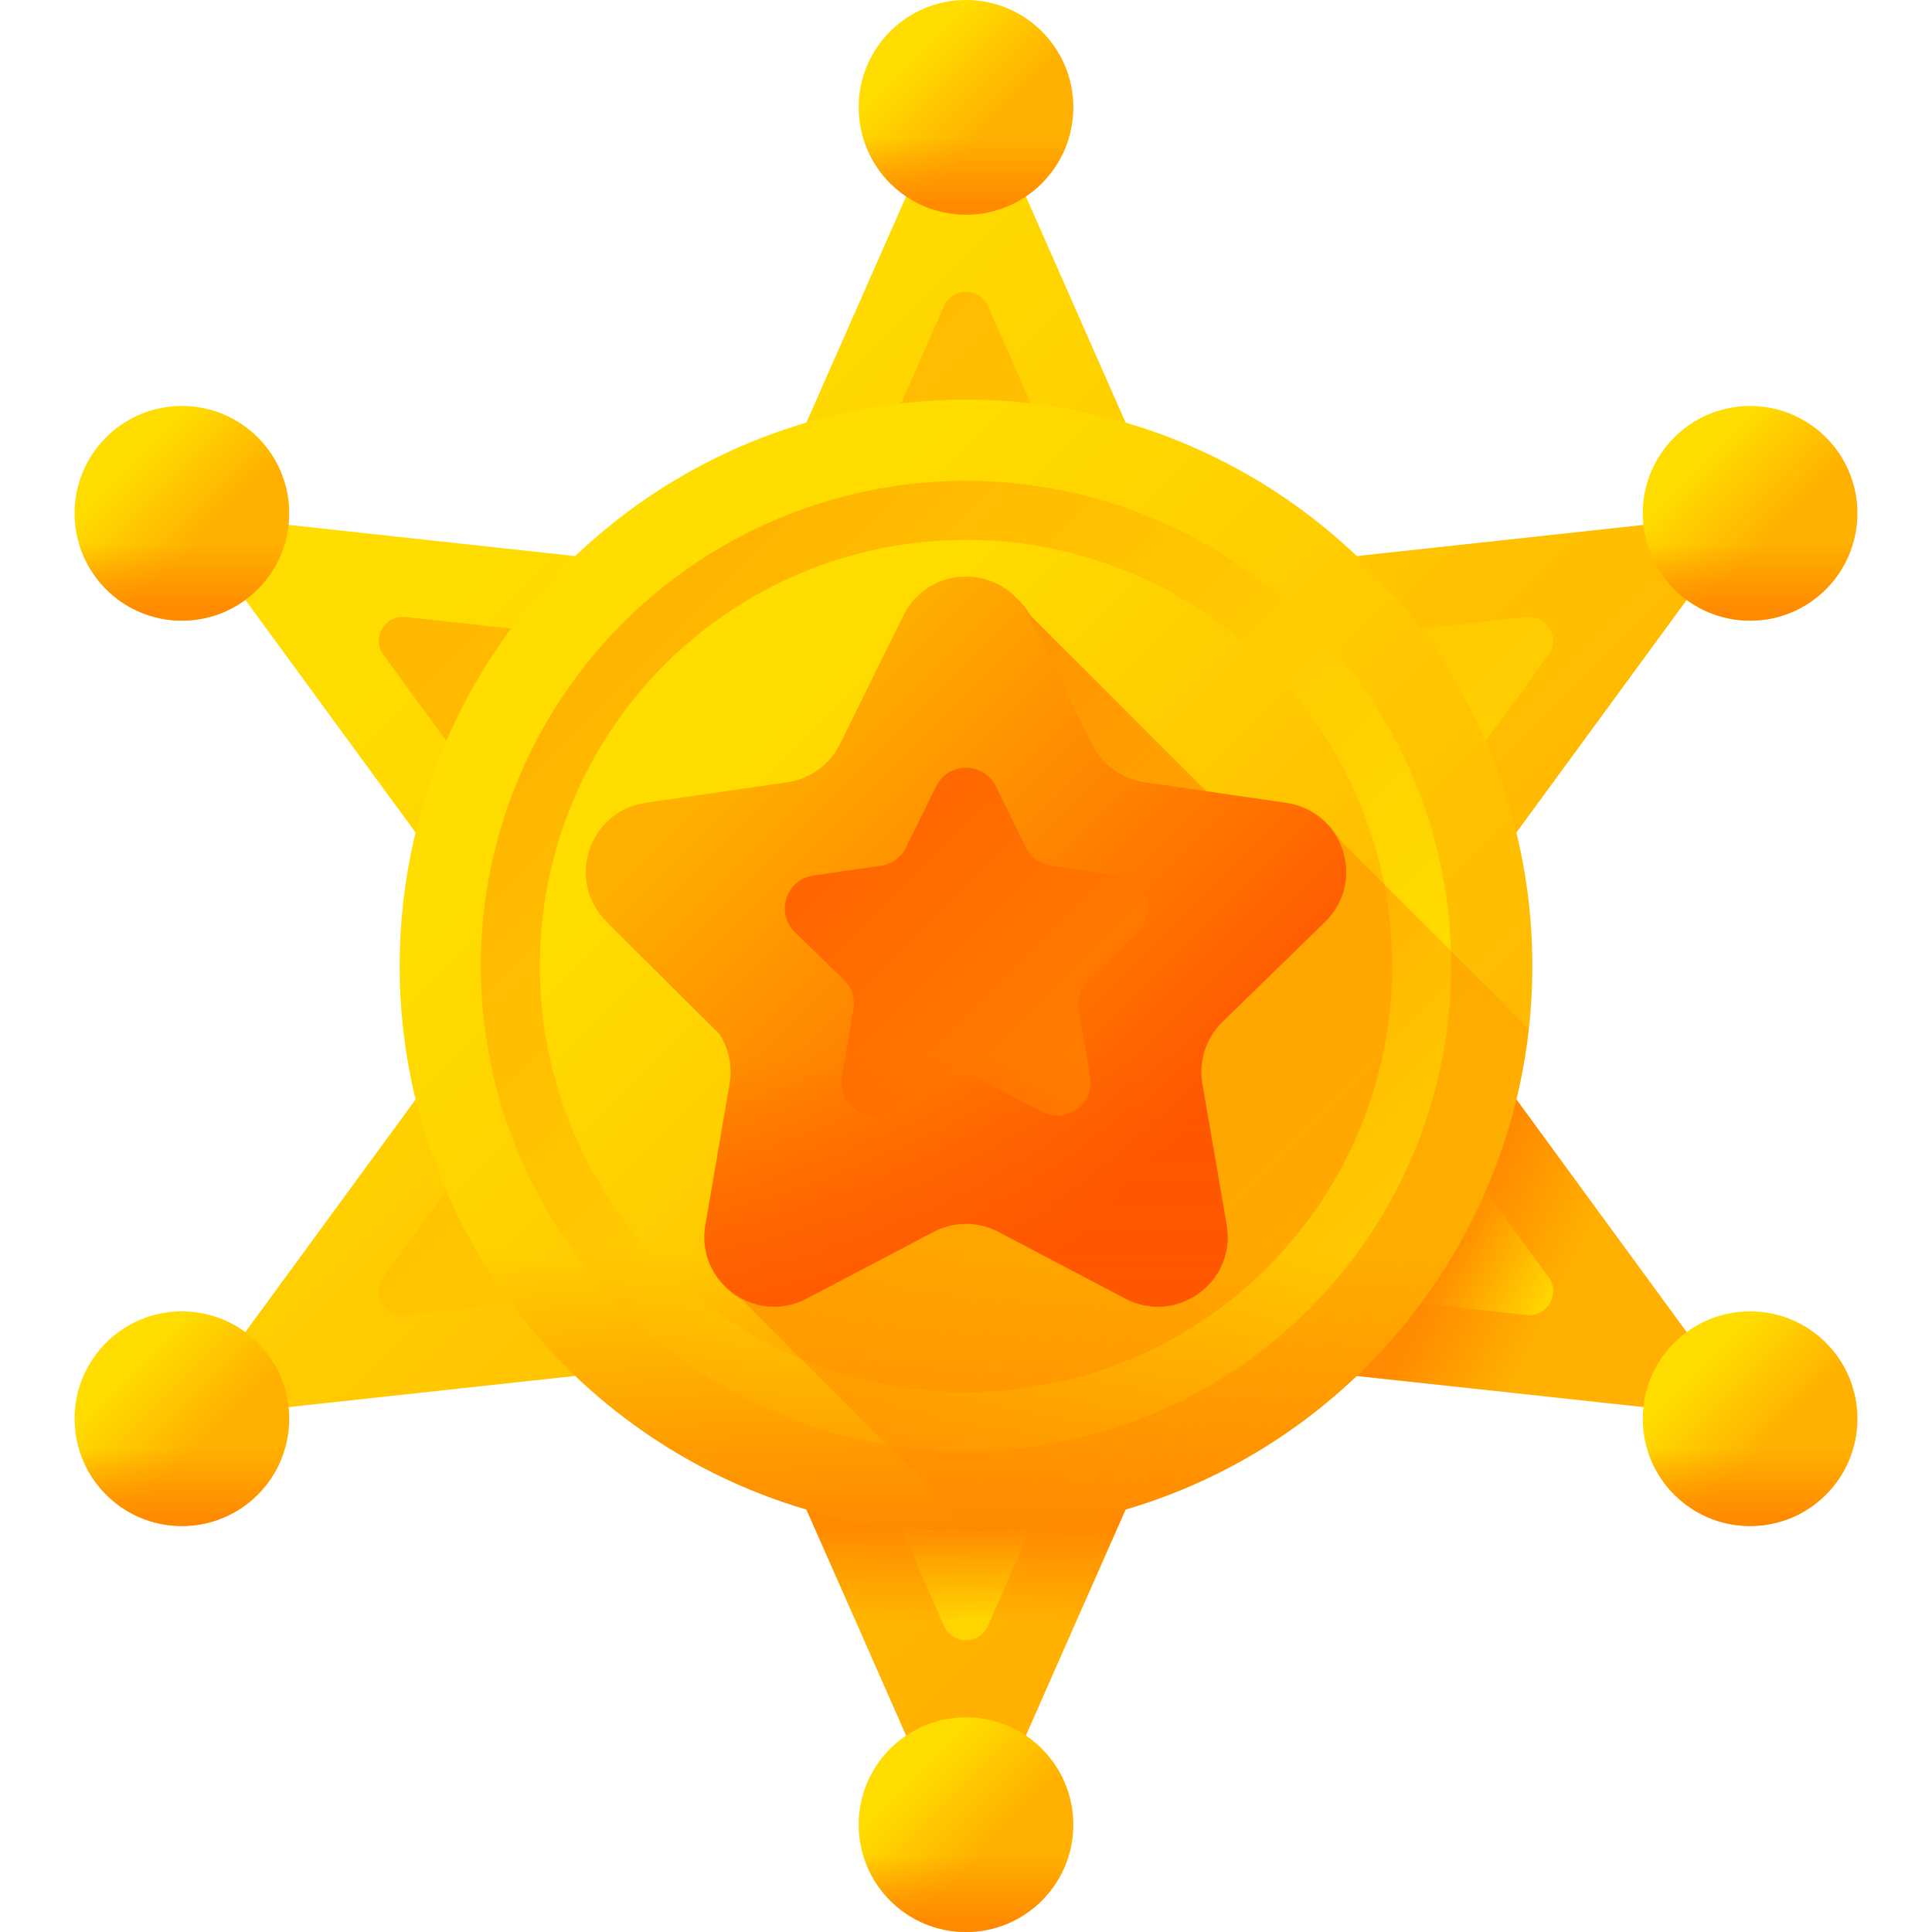 <!--
  - Copyright (c) 2023. Selldone® Business OS™
  -
  - Author: M.Pajuhaan
  - Web: https://selldone.com
  - ━━━━━━━━━━━━━━━━━━━━━━━━━━━━━━━━━━━━━━━━━━━━━━━━━━━━━━
  -
  - All rights reserved. In the weave of time, where traditions and innovations intermingle, this content was crafted.
  - From the essence of thought, through the corridors of creativity, each word, and sentiment has been molded.
  - Not just to exist, but to inspire. Like an artist's stroke or a sculptor's chisel, every nuance is deliberate.
  - Our journey is not just about reaching a destination, but about creating a masterpiece.
  - Tread carefully, for you're treading on dreams.
  -->

<svg id="Capa_1" enable-background="new 0 0 510 510" height="512" viewBox="0 0 510 510" width="512" xmlns="http://www.w3.org/2000/svg" xmlns:xlink="http://www.w3.org/1999/xlink"><linearGradient id="lg1"><stop offset="0" stop-color="#fd0"/><stop offset="1" stop-color="#ffb000"/></linearGradient><linearGradient id="SVGID_1_" gradientUnits="userSpaceOnUse" x1="135" x2="355.273" xlink:href="#lg1" y1="135" y2="355.273"/><linearGradient id="SVGID_2_" gradientUnits="userSpaceOnUse" x1="398.916" x2="87.037" xlink:href="#lg1" y1="398.916" y2="87.037"/><linearGradient id="lg2"><stop offset="0" stop-color="#ff8900" stop-opacity="0"/><stop offset="1" stop-color="#ff8900"/></linearGradient><linearGradient id="SVGID_3_" gradientUnits="userSpaceOnUse" x1="410.879" x2="382.379" xlink:href="#lg2" y1="342.324" y2="327.824"/><linearGradient id="SVGID_4_" gradientUnits="userSpaceOnUse" x1="255" x2="255" xlink:href="#lg2" y1="428" y2="402.495"/><linearGradient id="SVGID_5_" gradientUnits="userSpaceOnUse" x1="241.333" x2="261.223" xlink:href="#lg1" y1="14.667" y2="34.557"/><linearGradient id="SVGID_6_" gradientUnits="userSpaceOnUse" x1="255" x2="255" xlink:href="#lg2" y1="36.333" y2="54.67"/><linearGradient id="SVGID_7_" gradientUnits="userSpaceOnUse" x1="241.333" x2="261.223" xlink:href="#lg1" y1="468" y2="487.89"/><linearGradient id="SVGID_8_" gradientUnits="userSpaceOnUse" x1="255" x2="255" xlink:href="#lg2" y1="489.667" y2="508.003"/><linearGradient id="SVGID_9_" gradientUnits="userSpaceOnUse" x1="34.353" x2="54.243" xlink:href="#lg1" y1="360.833" y2="380.723"/><linearGradient id="SVGID_10_" gradientUnits="userSpaceOnUse" x1="48.02" x2="48.02" xlink:href="#lg2" y1="382.5" y2="400.836"/><linearGradient id="SVGID_11_" gradientUnits="userSpaceOnUse" x1="448.313" x2="468.203" xlink:href="#lg1" y1="360.833" y2="380.723"/><linearGradient id="SVGID_12_" gradientUnits="userSpaceOnUse" x1="461.98" x2="461.98" xlink:href="#lg2" y1="382.5" y2="400.836"/><linearGradient id="SVGID_13_" gradientUnits="userSpaceOnUse" x1="34.353" x2="54.243" xlink:href="#lg1" y1="121.833" y2="141.723"/><linearGradient id="SVGID_14_" gradientUnits="userSpaceOnUse" x1="48.02" x2="48.02" xlink:href="#lg2" y1="143.5" y2="161.836"/><linearGradient id="SVGID_15_" gradientUnits="userSpaceOnUse" x1="448.313" x2="468.203" xlink:href="#lg1" y1="121.833" y2="141.723"/><linearGradient id="SVGID_16_" gradientUnits="userSpaceOnUse" x1="461.98" x2="461.98" xlink:href="#lg2" y1="143.5" y2="161.836"/><linearGradient id="SVGID_17_" gradientUnits="userSpaceOnUse" x1="176" x2="377.022" xlink:href="#lg1" y1="176" y2="377.022"/><linearGradient id="SVGID_18_" gradientTransform="matrix(-1 0 0 -1 -2682 -554)" gradientUnits="userSpaceOnUse" x1="-3004.68" x2="-2832.462" xlink:href="#lg1" y1="-876.68" y2="-704.462"/><linearGradient id="SVGID_19_" gradientUnits="userSpaceOnUse" x1="195.548" x2="346.829" xlink:href="#lg1" y1="195.548" y2="346.829"/><linearGradient id="SVGID_20_" gradientUnits="userSpaceOnUse" x1="255" x2="255" xlink:href="#lg2" y1="330" y2="406.901"/><linearGradient id="SVGID_21_" gradientUnits="userSpaceOnUse" x1="387.553" x2="184.34" xlink:href="#lg2" y1="395.201" y2="191.989"/><linearGradient id="lg3"><stop offset="0" stop-color="#ffb000"/><stop offset="1" stop-color="#ff5700"/></linearGradient><linearGradient id="SVGID_22_" gradientUnits="userSpaceOnUse" x1="193.381" x2="301.261" xlink:href="#lg3" y1="201.033" y2="308.913"/><linearGradient id="SVGID_23_" gradientUnits="userSpaceOnUse" x1="411.525" x2="186.437" xlink:href="#lg3" y1="411.808" y2="186.719"/><linearGradient id="SVGID_24_" gradientUnits="userSpaceOnUse" x1="255" x2="255" y1="278.667" y2="357.809"><stop offset="0" stop-color="#ff5700" stop-opacity="0"/><stop offset="1" stop-color="#ff5700"/></linearGradient><g><path d="m255 16 59.75 135.51 147.23-16.01-87.48 119.5 87.48 119.5-147.23-16.01-59.75 135.51-59.75-135.51-147.23 16.01 87.48-119.5-87.48-119.5 147.23 16.01z" fill="url(#SVGID_1_)"/><path d="m203.559 336.621-96.531 10.497c-5.469.595-9.04-5.591-5.791-10.03l57.356-78.35c1.629-2.226 1.629-5.251 0-7.476l-57.356-78.35c-3.25-4.439.322-10.624 5.791-10.03l96.531 10.497c2.742.298 5.362-1.214 6.475-3.738l39.175-88.847c2.219-5.034 9.362-5.034 11.581 0l39.175 88.847c1.113 2.524 3.733 4.036 6.475 3.738l96.531-10.497c5.469-.595 9.04 5.591 5.791 10.03l-57.356 78.35c-1.629 2.226-1.629 5.251 0 7.476l57.356 78.35c3.25 4.439-.322 10.624-5.791 10.03l-96.531-10.497c-2.742-.298-5.362 1.214-6.475 3.738l-39.175 88.846c-2.219 5.034-9.362 5.034-11.581 0l-39.175-88.846c-1.113-2.524-3.732-4.036-6.475-3.738z" fill="url(#SVGID_2_)"/><path d="m461.98 374.5-65.797-89.881-44.32 77.907z" fill="url(#SVGID_3_)"/><path d="m207.6 386.5 47.4 107.5 47.4-107.5z" fill="url(#SVGID_4_)"/><g><g><circle cx="255" cy="28.333" fill="url(#SVGID_5_)" r="28.333"/><path d="m226.667 28.333c0 15.648 12.685 28.333 28.333 28.333s28.333-12.685 28.333-28.333c0-1.244-.089-2.466-.244-3.667h-56.178c-.156 1.202-.244 2.424-.244 3.667z" fill="url(#SVGID_6_)"/></g><g><circle cx="255" cy="481.667" fill="url(#SVGID_7_)" r="28.333"/><path d="m226.667 481.667c0 15.648 12.685 28.333 28.333 28.333s28.333-12.685 28.333-28.333c0-1.243-.089-2.465-.244-3.667h-56.178c-.156 1.201-.244 2.423-.244 3.667z" fill="url(#SVGID_8_)"/></g><g><circle cx="48.02" cy="374.5" fill="url(#SVGID_9_)" r="28.333"/><path d="m19.687 374.5c0 15.648 12.685 28.333 28.333 28.333s28.333-12.685 28.333-28.333c0-1.243-.089-2.466-.244-3.667h-56.178c-.156 1.201-.244 2.424-.244 3.667z" fill="url(#SVGID_10_)"/></g><g><circle cx="461.98" cy="374.5" fill="url(#SVGID_11_)" r="28.333"/><path d="m433.647 374.5c0 15.648 12.685 28.333 28.333 28.333s28.333-12.685 28.333-28.333c0-1.243-.089-2.466-.244-3.667h-56.178c-.155 1.201-.244 2.424-.244 3.667z" fill="url(#SVGID_12_)"/></g><g><circle cx="48.02" cy="135.5" fill="url(#SVGID_13_)" r="28.333"/><path d="m19.687 135.5c0 15.648 12.685 28.333 28.333 28.333s28.333-12.685 28.333-28.333c0-1.243-.089-2.465-.244-3.667h-56.178c-.156 1.202-.244 2.424-.244 3.667z" fill="url(#SVGID_14_)"/></g><g><circle cx="461.98" cy="135.5" fill="url(#SVGID_15_)" r="28.333"/><path d="m433.647 135.5c0 15.648 12.685 28.333 28.333 28.333s28.333-12.685 28.333-28.333c0-1.243-.089-2.465-.244-3.667h-56.178c-.155 1.202-.244 2.424-.244 3.667z" fill="url(#SVGID_16_)"/></g></g><circle cx="255" cy="255" fill="url(#SVGID_17_)" r="149.5"/><circle cx="255" cy="255" fill="url(#SVGID_18_)" r="128.078"/><circle cx="255" cy="255" fill="url(#SVGID_19_)" r="112.508"/><path d="m106.544 272.667c8.742 74.238 71.868 131.833 148.456 131.833s139.714-57.595 148.456-131.833z" fill="url(#SVGID_20_)"/><path d="m403.575 271.625-49.698-49.698c-2.629-4.59-7.229-8.114-13.296-8.996l-21.169-3.076-47.477-47.457c-7.231-12.593-25.881-12.235-32.455 1.084l-16.746 33.931c-2.683 5.437-7.87 9.206-13.87 10.077l-37.445 5.441c-15.11 2.196-21.143 20.764-10.21 31.422l29.759 29.694c2.44 3.822 3.417 8.457 2.634 13.024l-6.396 37.294c-1.415 8.251 2.7 15.42 8.929 19.049l61.059 61.059c75.952-1.095 138.189-58.82 146.381-132.848z" fill="url(#SVGID_21_)"/><g><g><path d="m271.519 162.482 16.746 33.931c2.683 5.437 7.87 9.206 13.87 10.077l37.445 5.441c15.11 2.195 21.143 20.764 10.21 31.422l-27.096 26.412c-4.342 4.232-6.323 10.33-5.298 16.306l6.396 37.294c2.581 15.049-13.214 26.525-26.729 19.42l-33.492-17.608c-5.367-2.821-11.778-2.821-17.145 0l-33.492 17.608c-13.515 7.105-29.31-4.371-26.729-19.42l6.396-37.294c1.025-5.976-.956-12.073-5.298-16.306l-27.096-26.412c-10.934-10.658-4.9-29.226 10.21-31.422l37.445-5.441c6-.872 11.187-4.64 13.87-10.077l16.746-33.931c6.76-13.692 26.284-13.692 33.041 0z" fill="url(#SVGID_22_)"/><path d="m262.87 207.559 7.978 16.166c1.278 2.59 3.75 4.386 6.608 4.801l17.84 2.592c7.199 1.046 10.073 9.893 4.864 14.97l-12.909 12.583c-2.069 2.016-3.013 4.921-2.524 7.768l3.047 17.768c1.23 7.17-6.296 12.637-12.734 9.252l-15.956-8.389c-2.557-1.344-5.611-1.344-8.168 0l-15.956 8.389c-6.439 3.385-13.964-2.082-12.734-9.252l3.047-17.768c.488-2.847-.456-5.752-2.524-7.768l-12.909-12.583c-5.209-5.077-2.335-13.924 4.864-14.97l17.84-2.592c2.859-.415 5.33-2.211 6.608-4.801l7.978-16.166c3.219-6.523 12.521-6.523 15.74 0z" fill="url(#SVGID_23_)"/></g><path d="m335.448 257.333h-160.896l12.753 12.432c4.342 4.232 6.323 10.33 5.298 16.306l-6.396 37.294c-2.581 15.049 13.214 26.525 26.729 19.42l33.492-17.608c5.367-2.821 11.778-2.821 17.145 0l33.492 17.608c13.515 7.105 29.31-4.371 26.729-19.42l-6.396-37.294c-1.025-5.976.956-12.073 5.298-16.306z" fill="url(#SVGID_24_)"/></g></g></svg>